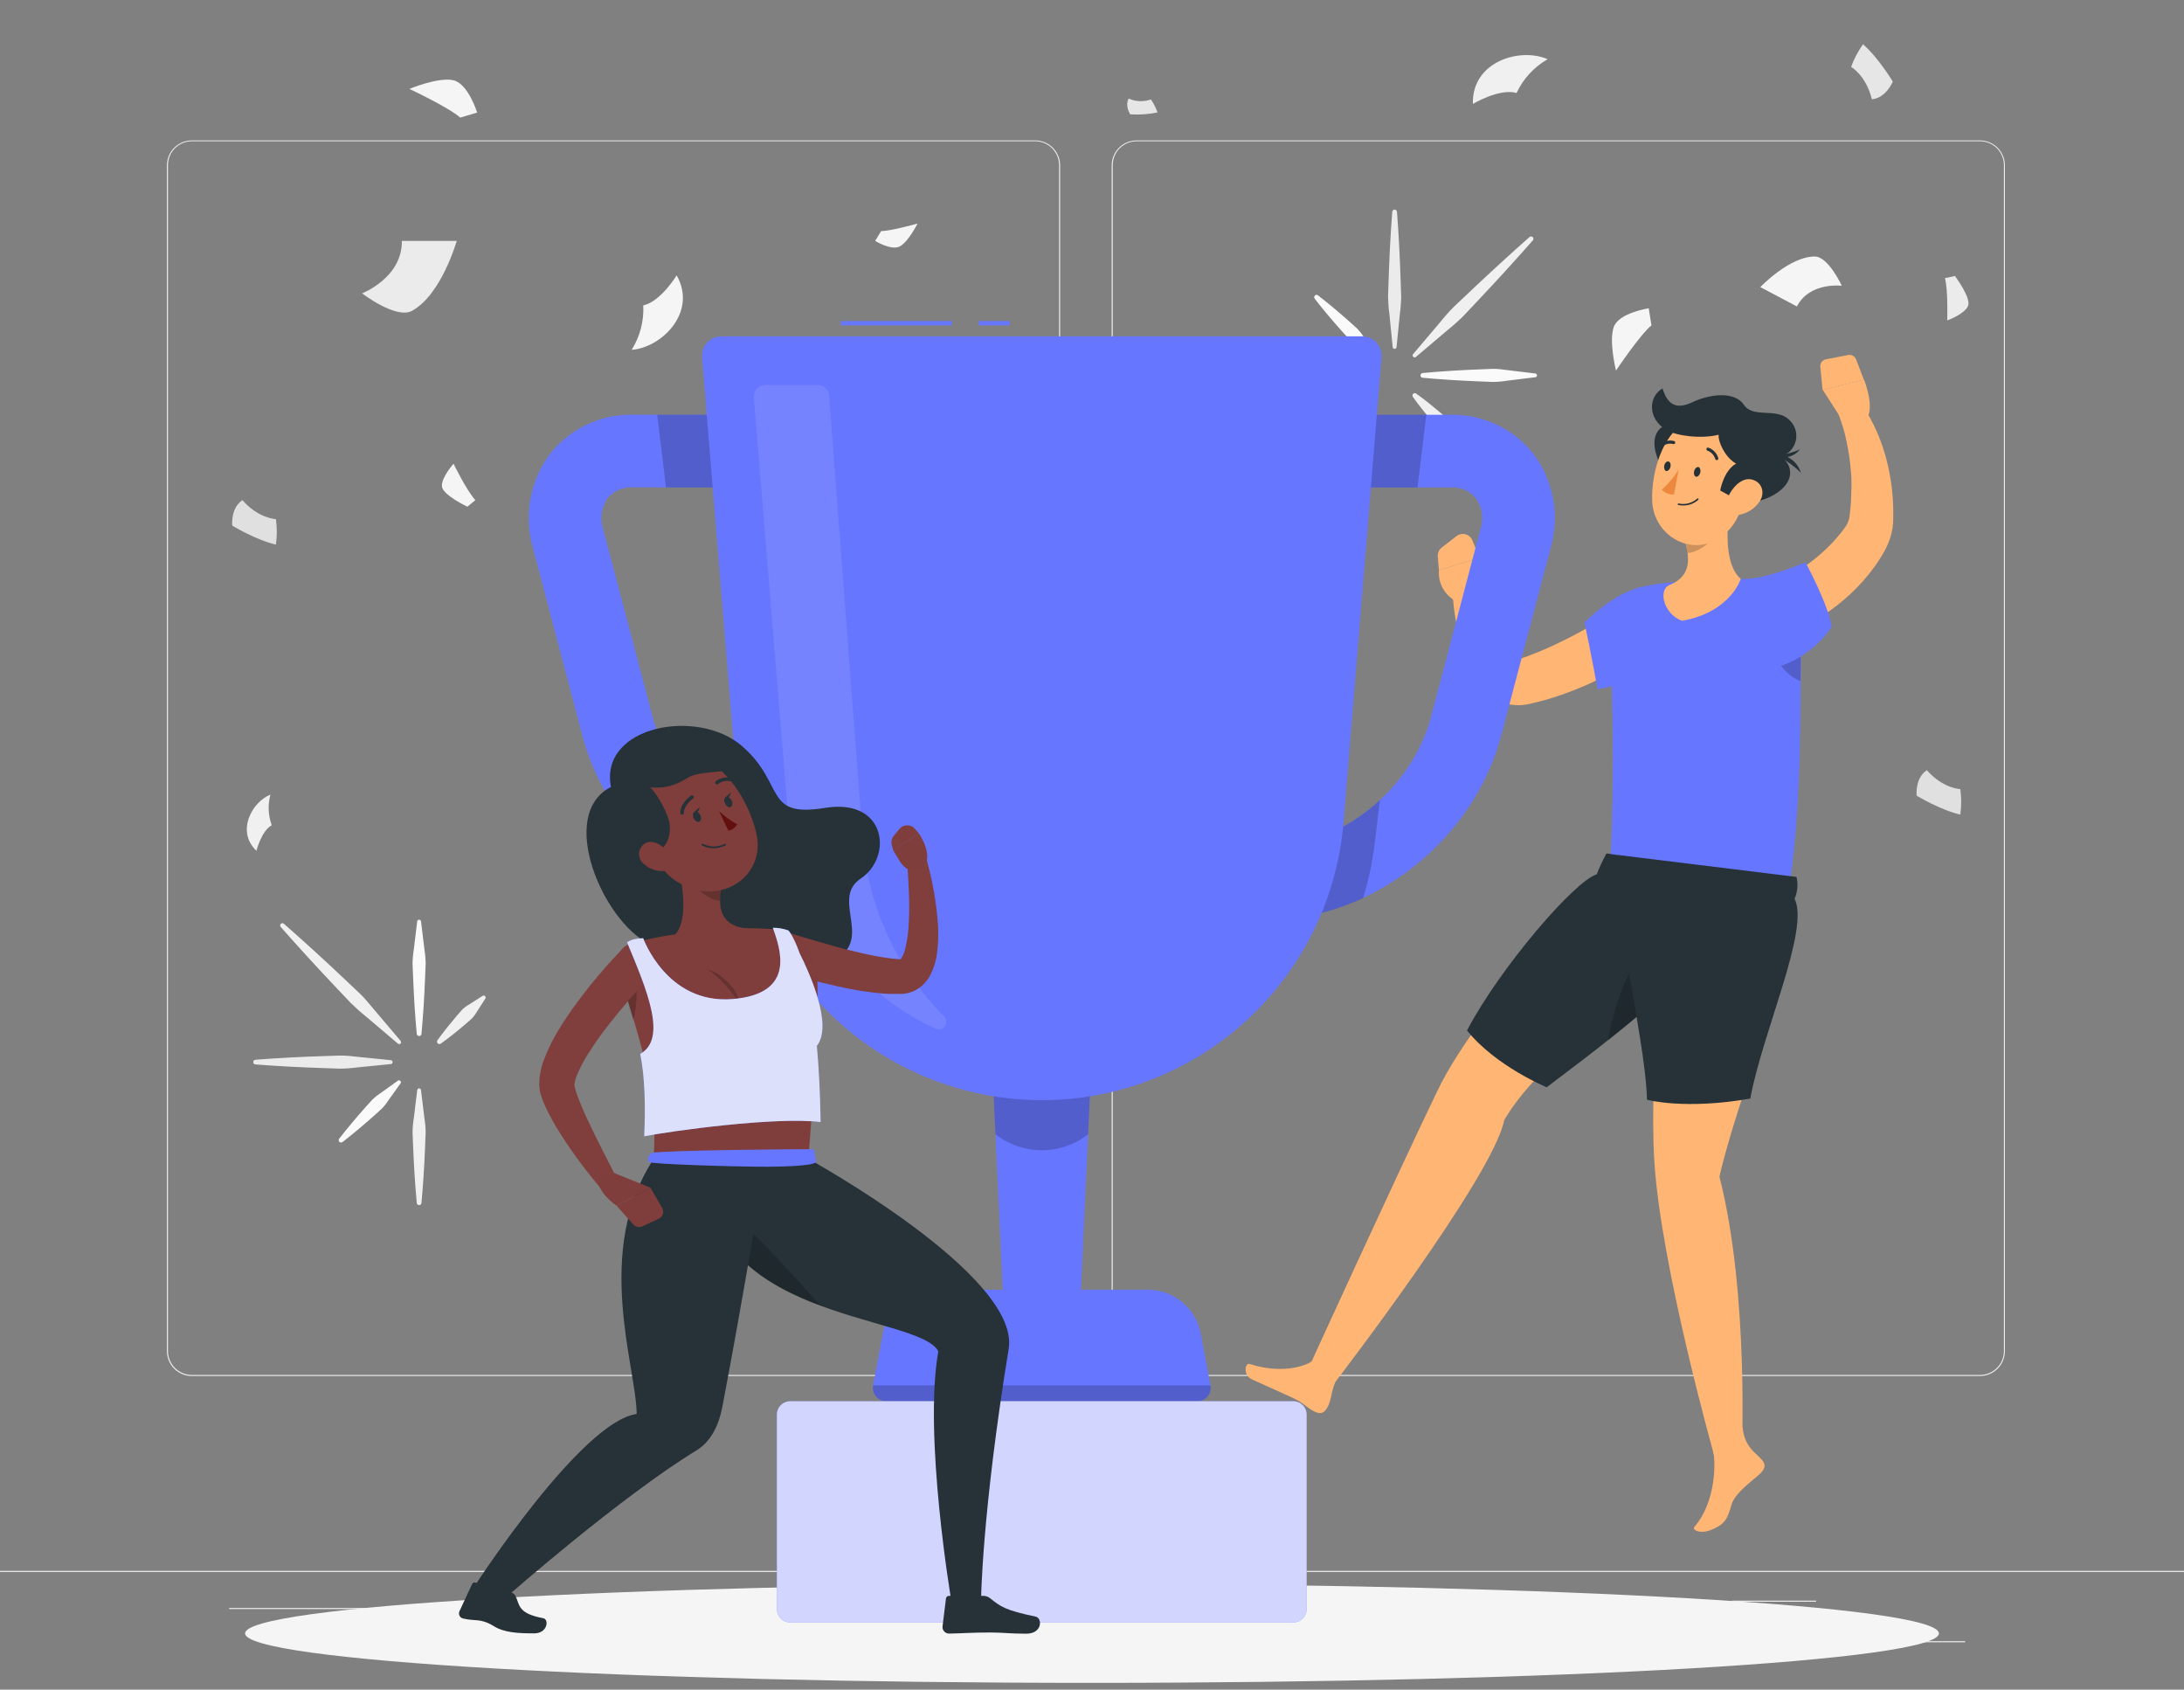 <svg width="256" height="198" viewBox="0 0 256 198" fill="none" xmlns="http://www.w3.org/2000/svg">
<rect x="0" y="0" width="256" height="198" fill="#808080" stroke="none"/>
<path d="M256 184.083H0V184.211H256V184.083Z" fill="#EBEBEB"/>
<path d="M230.349 192.321H213.392V192.449H230.349V192.321Z" fill="#EBEBEB"/>
<path d="M169.585 193.714H165.135V193.842H169.585V193.714Z" fill="#EBEBEB"/>
<path d="M212.879 187.57H203.054V187.698H212.879V187.57Z" fill="#EBEBEB"/>
<path d="M48.973 188.43H26.859V188.558H48.973V188.43Z" fill="#EBEBEB"/>
<path d="M56.776 188.43H53.535V188.558H56.776V188.43Z" fill="#EBEBEB"/>
<path d="M115.277 190.591H67.312V190.719H115.277V190.591Z" fill="#EBEBEB"/>
<path d="M121.344 161.248H22.482C21.707 161.247 20.965 160.938 20.418 160.39C19.871 159.842 19.564 159.099 19.564 158.324V19.352C19.57 18.582 19.881 17.846 20.427 17.303C20.973 16.761 21.712 16.456 22.482 16.454H121.344C122.119 16.454 122.863 16.762 123.411 17.311C123.959 17.859 124.267 18.602 124.267 19.378V158.324C124.267 159.1 123.959 159.843 123.411 160.392C122.863 160.94 122.119 161.248 121.344 161.248V161.248ZM22.482 16.557C21.741 16.558 21.032 16.853 20.509 17.377C19.985 17.901 19.692 18.612 19.692 19.352V158.324C19.692 159.065 19.985 159.775 20.509 160.299C21.032 160.823 21.741 161.119 22.482 161.12H121.344C122.085 161.119 122.795 160.824 123.319 160.3C123.843 159.776 124.138 159.065 124.139 158.324V19.352C124.138 18.611 123.843 17.901 123.319 17.377C122.795 16.853 122.085 16.558 121.344 16.557H22.482Z" fill="#EBEBEB"/>
<path d="M232.095 161.248H133.228C132.453 161.247 131.71 160.938 131.162 160.39C130.614 159.842 130.306 159.099 130.304 158.324V19.352C130.312 18.582 130.624 17.846 131.171 17.303C131.718 16.761 132.457 16.456 133.228 16.454H232.095C232.864 16.457 233.601 16.763 234.147 17.305C234.692 17.848 235.001 18.583 235.008 19.352V158.324C235.008 159.098 234.702 159.84 234.156 160.388C233.609 160.936 232.869 161.245 232.095 161.248V161.248ZM133.228 16.557C132.487 16.558 131.776 16.853 131.252 17.377C130.729 17.901 130.434 18.611 130.432 19.352V158.324C130.434 159.065 130.729 159.776 131.252 160.3C131.776 160.824 132.487 161.119 133.228 161.12H232.095C232.836 161.119 233.546 160.824 234.07 160.3C234.594 159.776 234.889 159.065 234.89 158.324V19.352C234.889 18.611 234.594 17.901 234.07 17.377C233.546 16.853 232.836 16.558 232.095 16.557H133.228Z" fill="#EBEBEB"/>
<path d="M47.104 28.23H53.535C53.535 28.23 51.748 34.538 48.297 36.422C46.423 37.447 42.44 34.374 42.44 34.374C42.44 34.374 47.16 32.562 47.104 28.23Z" fill="#EBEBEB"/>
<path d="M79.314 32.27C79.314 32.27 77.45 35.342 75.402 35.788C75.493 37.622 75.018 39.44 74.04 40.995C77.537 40.739 81.777 36.596 79.314 32.27Z" fill="#F5F5F5"/>
<path d="M32.343 60.83C32.343 60.83 30.295 60.773 28.416 58.607C26.993 59.55 27.223 61.597 27.223 61.597C27.223 61.597 30.039 63.303 32.343 63.815C32.48 62.824 32.48 61.82 32.343 60.83Z" fill="#E0E0E0"/>
<path d="M229.781 92.471C229.781 92.471 227.763 92.415 225.854 90.254C224.435 91.191 224.661 93.239 224.661 93.239C224.661 93.239 227.477 94.944 229.781 95.456C229.918 94.466 229.918 93.461 229.781 92.471V92.471Z" fill="#E0E0E0"/>
<path d="M55.721 58.608C54.697 57.502 53.161 54.343 53.161 54.343C53.161 54.343 51.712 55.966 51.799 56.99C51.886 58.014 54.784 59.376 54.784 59.376L55.721 58.608Z" fill="#F5F5F5"/>
<path d="M53.944 13.782C52.629 12.594 47.985 10.418 47.985 10.418C47.985 10.418 51.333 9.025 53.105 9.394C54.876 9.763 55.931 13.193 55.931 13.193L53.944 13.782Z" fill="#F5F5F5"/>
<path d="M103.281 27.078C104.412 27.078 107.551 26.198 107.551 26.198C107.551 26.198 106.527 28.246 105.528 28.845C104.53 29.444 102.584 28.23 102.584 28.23L103.281 27.078Z" fill="#F5F5F5"/>
<path d="M210.626 35.91L206.336 33.642C206.336 33.642 209.746 30.058 212.71 30.058C214.318 30.058 215.89 33.489 215.89 33.489C215.89 33.489 212.116 33.008 210.626 35.91Z" fill="#F5F5F5"/>
<path d="M172.646 12.179C172.646 12.179 175.744 10.316 177.766 10.894C178.544 9.232 179.815 7.85 181.407 6.936C178.176 5.523 172.498 7.203 172.646 12.179Z" fill="#F0F0F0"/>
<path d="M30.059 99.701C30.059 99.701 30.638 97.371 31.852 96.7C31.431 95.55 31.377 94.298 31.698 93.116C29.532 93.981 27.648 97.432 30.059 99.701Z" fill="#F0F0F0"/>
<path d="M216.98 7.837C216.98 7.837 218.737 8.836 219.412 11.636C221.107 11.473 221.865 9.558 221.865 9.558C221.865 9.558 220.16 6.726 218.373 5.19C217.79 6.005 217.321 6.896 216.98 7.837V7.837Z" fill="#E6E6E6"/>
<path d="M134.902 11.647C134.055 11.956 133.121 11.921 132.301 11.55C131.819 12.405 132.48 13.398 132.48 13.398C133.552 13.466 134.627 13.392 135.68 13.178C135.49 12.635 135.228 12.12 134.902 11.647V11.647Z" fill="#E6E6E6"/>
<path d="M227.979 32.588C228.363 34.047 228.245 37.554 228.245 37.554C228.245 37.554 230.293 36.801 230.687 35.854C231.081 34.907 229.151 32.347 229.151 32.347L227.979 32.588Z" fill="#EBEBEB"/>
<path d="M193.577 38.127C192.225 39.233 189.419 43.427 189.419 43.427C189.419 43.427 188.559 39.965 189.163 38.307C189.768 36.648 193.259 36.126 193.259 36.126L193.577 38.127Z" fill="#F5F5F5"/>
<path d="M49.352 107.974L49.751 111.272C49.839 111.817 49.887 112.368 49.894 112.92L49.828 114.569C49.741 116.766 49.608 118.962 49.403 121.158C49.4 121.195 49.389 121.23 49.372 121.263C49.355 121.295 49.332 121.324 49.304 121.347C49.276 121.37 49.244 121.388 49.209 121.398C49.174 121.409 49.137 121.413 49.101 121.409C49.037 121.402 48.977 121.373 48.932 121.327C48.886 121.282 48.858 121.222 48.85 121.158C48.645 118.962 48.512 116.766 48.425 114.569L48.358 112.92C48.365 112.368 48.413 111.817 48.502 111.272L48.901 107.974C48.904 107.945 48.913 107.916 48.928 107.89C48.942 107.864 48.962 107.841 48.985 107.822C49.008 107.804 49.035 107.79 49.064 107.782C49.092 107.774 49.122 107.771 49.152 107.775C49.203 107.781 49.25 107.804 49.286 107.84C49.322 107.877 49.345 107.924 49.352 107.974Z" fill="#FAFAFA"/>
<path d="M49.352 127.763L49.751 131.061C49.839 131.604 49.887 132.154 49.894 132.704L49.828 134.353C49.741 136.549 49.608 138.751 49.403 140.947C49.403 141.021 49.374 141.091 49.322 141.143C49.27 141.195 49.2 141.224 49.126 141.224C49.053 141.224 48.983 141.195 48.931 141.143C48.879 141.091 48.85 141.021 48.85 140.947C48.645 138.751 48.512 136.549 48.425 134.353L48.358 132.704C48.365 132.154 48.413 131.604 48.502 131.061L48.901 127.763C48.901 127.704 48.925 127.646 48.967 127.604C49.009 127.562 49.067 127.538 49.126 127.538C49.186 127.538 49.243 127.562 49.286 127.604C49.328 127.646 49.352 127.704 49.352 127.763V127.763Z" fill="#F0F0F0"/>
<path d="M45.824 124.691L41.856 125.086C41.199 125.174 40.537 125.222 39.875 125.229L37.888 125.162C35.239 125.08 32.596 124.939 29.957 124.737C29.884 124.737 29.814 124.708 29.762 124.656C29.71 124.605 29.681 124.534 29.681 124.461C29.681 124.388 29.71 124.317 29.762 124.265C29.814 124.214 29.884 124.184 29.957 124.184C32.599 123.98 35.241 123.846 37.888 123.759L39.87 123.693C40.532 123.7 41.194 123.748 41.851 123.836L45.819 124.236C45.849 124.238 45.878 124.247 45.905 124.261C45.932 124.275 45.955 124.294 45.974 124.318C45.994 124.341 46.008 124.368 46.016 124.397C46.025 124.426 46.027 124.456 46.024 124.486C46.018 124.538 45.996 124.586 45.959 124.624C45.923 124.661 45.876 124.685 45.824 124.691V124.691Z" fill="#EBEBEB"/>
<path d="M56.888 117.021L55.864 118.619C55.706 118.891 55.516 119.142 55.296 119.366L54.594 119.981C53.652 120.79 52.685 121.578 51.656 122.305C51.601 122.34 51.537 122.355 51.473 122.348C51.409 122.341 51.35 122.313 51.304 122.267C51.259 122.222 51.23 122.162 51.223 122.098C51.216 122.034 51.232 121.97 51.266 121.916C51.993 120.892 52.802 119.919 53.591 118.977L54.21 118.276C54.438 118.059 54.692 117.873 54.968 117.723L56.566 116.699C56.618 116.667 56.681 116.657 56.741 116.671C56.801 116.684 56.854 116.72 56.888 116.77C56.912 116.808 56.924 116.852 56.924 116.896C56.924 116.94 56.912 116.984 56.888 117.021V117.021Z" fill="#F0F0F0"/>
<path d="M46.95 126.959L45.522 128.946C45.304 129.29 45.052 129.611 44.769 129.903L43.873 130.718C42.665 131.788 41.436 132.837 40.146 133.831C40.117 133.853 40.084 133.869 40.049 133.879C40.014 133.888 39.977 133.891 39.941 133.886C39.904 133.881 39.87 133.869 39.838 133.851C39.806 133.833 39.779 133.808 39.757 133.779C39.721 133.73 39.702 133.671 39.702 133.61C39.702 133.55 39.721 133.49 39.757 133.441C40.75 132.151 41.805 130.922 42.87 129.714L43.684 128.818C43.978 128.538 44.299 128.288 44.641 128.071L46.633 126.642C46.657 126.624 46.684 126.612 46.714 126.604C46.743 126.597 46.773 126.596 46.802 126.601C46.832 126.606 46.86 126.616 46.886 126.632C46.911 126.648 46.933 126.669 46.95 126.693C46.978 126.732 46.993 126.779 46.993 126.826C46.993 126.874 46.978 126.921 46.95 126.959Z" fill="#FAFAFA"/>
<path d="M46.633 122.29L42.931 119.146C42.3 118.642 41.695 118.105 41.119 117.539L39.455 115.782C37.236 113.444 35.057 111.063 32.916 108.64C32.867 108.588 32.839 108.52 32.839 108.448C32.839 108.376 32.867 108.308 32.916 108.256C32.966 108.21 33.031 108.184 33.098 108.184C33.166 108.184 33.231 108.21 33.28 108.256C35.707 110.386 38.096 112.565 40.448 114.794L42.204 116.453C42.793 117.006 43.279 117.656 43.812 118.266L46.95 121.967C46.992 122.01 47.016 122.068 47.016 122.129C47.016 122.189 46.992 122.247 46.95 122.29C46.907 122.331 46.851 122.353 46.792 122.353C46.733 122.353 46.676 122.331 46.633 122.29V122.29Z" fill="#F0F0F0"/>
<path d="M179.958 44.205L176.64 44.614C176.095 44.703 175.544 44.751 174.991 44.758L173.343 44.691C171.146 44.604 168.95 44.471 166.753 44.266C166.68 44.258 166.613 44.222 166.566 44.166C166.52 44.11 166.497 44.037 166.502 43.964C166.51 43.9 166.539 43.841 166.584 43.795C166.63 43.75 166.689 43.721 166.753 43.713C168.95 43.508 171.146 43.375 173.343 43.288L174.991 43.222C175.544 43.229 176.095 43.277 176.64 43.365L179.937 43.764C179.997 43.764 180.054 43.788 180.097 43.83C180.139 43.873 180.162 43.93 180.162 43.99C180.162 44.049 180.139 44.107 180.097 44.149C180.054 44.191 179.997 44.215 179.937 44.215L179.958 44.205Z" fill="#FAFAFA"/>
<path d="M160.169 44.205L156.872 44.604C156.328 44.693 155.779 44.741 155.228 44.748L153.58 44.681C151.383 44.594 149.187 44.461 146.985 44.256C146.912 44.256 146.841 44.227 146.789 44.175C146.738 44.123 146.708 44.053 146.708 43.98C146.708 43.906 146.738 43.836 146.789 43.784C146.841 43.732 146.912 43.703 146.985 43.703C149.187 43.498 151.383 43.365 153.58 43.278L155.228 43.212C155.779 43.219 156.328 43.267 156.872 43.355L160.169 43.754C160.229 43.754 160.286 43.778 160.328 43.82C160.371 43.863 160.394 43.92 160.394 43.98C160.394 44.039 160.371 44.097 160.328 44.139C160.286 44.181 160.229 44.205 160.169 44.205V44.205Z" fill="#F0F0F0"/>
<path d="M163.246 40.677L162.847 36.709C162.758 36.052 162.711 35.39 162.704 34.728L162.77 32.746C162.857 30.104 162.99 27.457 163.195 24.815C163.202 24.742 163.236 24.675 163.292 24.627C163.347 24.579 163.419 24.555 163.492 24.559C163.558 24.565 163.62 24.594 163.667 24.641C163.714 24.688 163.742 24.749 163.748 24.815C163.953 27.457 164.086 30.104 164.173 32.746L164.24 34.728C164.233 35.39 164.185 36.052 164.096 36.709L163.697 40.677C163.695 40.707 163.687 40.736 163.674 40.763C163.66 40.79 163.641 40.813 163.618 40.832C163.595 40.852 163.568 40.866 163.54 40.874C163.511 40.883 163.481 40.885 163.451 40.882C163.398 40.877 163.349 40.854 163.311 40.817C163.274 40.779 163.251 40.73 163.246 40.677V40.677Z" fill="#EBEBEB"/>
<path d="M170.911 51.742L169.313 50.718C169.037 50.567 168.783 50.381 168.555 50.165L167.936 49.448C167.127 48.506 166.338 47.538 165.611 46.509C165.569 46.448 165.553 46.373 165.565 46.301C165.578 46.228 165.618 46.163 165.678 46.12C165.725 46.086 165.781 46.068 165.839 46.068C165.897 46.068 165.954 46.086 166.001 46.12C167.025 46.847 167.997 47.656 168.939 48.444L169.641 49.064C169.858 49.291 170.043 49.546 170.194 49.822L171.218 51.419C171.249 51.472 171.259 51.535 171.246 51.594C171.233 51.654 171.197 51.707 171.146 51.742C171.11 51.762 171.07 51.773 171.028 51.773C170.987 51.773 170.946 51.762 170.911 51.742V51.742Z" fill="#F0F0F0"/>
<path d="M160.978 41.804L158.986 40.375C158.643 40.156 158.323 39.904 158.029 39.623L157.215 38.727C156.145 37.518 155.095 36.289 154.102 34.999C154.079 34.97 154.063 34.937 154.054 34.902C154.044 34.867 154.042 34.83 154.046 34.794C154.051 34.758 154.063 34.723 154.081 34.691C154.1 34.66 154.124 34.632 154.153 34.61C154.202 34.574 154.261 34.555 154.322 34.555C154.383 34.555 154.442 34.574 154.491 34.61C155.781 35.603 157.01 36.658 158.218 37.723L159.114 38.537C159.396 38.831 159.648 39.152 159.867 39.495L161.295 41.486C161.332 41.529 161.351 41.584 161.348 41.641C161.346 41.697 161.322 41.751 161.282 41.791C161.242 41.831 161.189 41.854 161.133 41.856C161.076 41.859 161.021 41.84 160.978 41.804V41.804Z" fill="#FAFAFA"/>
<path d="M165.647 41.486L168.786 37.784C169.29 37.153 169.827 36.548 170.393 35.972L172.15 34.313C174.491 32.091 176.872 29.91 179.292 27.77C179.345 27.726 179.412 27.704 179.481 27.707C179.55 27.71 179.614 27.739 179.663 27.788C179.711 27.836 179.74 27.901 179.744 27.97C179.747 28.038 179.725 28.106 179.681 28.159C177.544 30.586 175.363 32.975 173.138 35.327L171.479 37.083C170.903 37.65 170.298 38.186 169.666 38.691L165.965 41.829C165.942 41.849 165.916 41.864 165.888 41.873C165.86 41.883 165.83 41.887 165.8 41.884C165.771 41.882 165.742 41.873 165.716 41.859C165.689 41.846 165.666 41.827 165.647 41.803C165.626 41.783 165.609 41.758 165.597 41.731C165.586 41.704 165.58 41.674 165.58 41.645C165.58 41.615 165.586 41.586 165.597 41.559C165.609 41.531 165.626 41.507 165.647 41.486V41.486Z" fill="#F0F0F0"/>
<path d="M128 197.205C182.826 197.205 227.272 194.61 227.272 191.409C227.272 188.208 182.826 185.614 128 185.614C73.174 185.614 28.729 188.208 28.729 191.409C28.729 194.61 73.174 197.205 128 197.205Z" fill="#F5F5F5"/>
<path d="M193.162 76.184C192.835 76.425 192.584 76.604 192.297 76.793C192.01 76.983 191.739 77.157 191.457 77.341C190.899 77.689 190.331 78.032 189.763 78.365C188.611 79.01 187.438 79.614 186.225 80.152C185.013 80.7 183.772 81.182 182.508 81.596C181.878 81.821 181.222 81.995 180.572 82.174L179.584 82.415L179.338 82.476L179.164 82.512L178.954 82.553C178.657 82.609 178.356 82.638 178.053 82.64C177.429 82.653 176.807 82.551 176.22 82.338C175.686 82.144 175.185 81.867 174.735 81.519C174.017 80.949 173.405 80.255 172.928 79.471C172.181 78.219 171.616 76.868 171.249 75.457C170.565 72.906 170.207 70.279 170.184 67.639C170.173 67.279 170.295 66.928 170.527 66.652C170.758 66.376 171.082 66.195 171.439 66.142C171.795 66.09 172.158 66.17 172.459 66.367C172.76 66.565 172.978 66.866 173.071 67.214V67.285C173.677 69.572 174.447 71.812 175.375 73.987C175.772 74.945 176.288 75.848 176.911 76.675C177.113 76.945 177.365 77.173 177.654 77.346C177.853 77.433 177.828 77.346 177.823 77.346C178.182 77.192 178.549 77.058 178.924 76.947C179.436 76.737 179.994 76.547 180.521 76.317C181.586 75.887 182.636 75.375 183.675 74.858C184.714 74.341 185.723 73.772 186.747 73.178C187.259 72.892 187.771 72.59 188.247 72.282L189.66 71.376L189.778 71.299C190.425 70.871 191.214 70.714 191.975 70.862C192.737 71.011 193.409 71.453 193.847 72.093C194.286 72.733 194.455 73.519 194.318 74.283C194.181 75.047 193.749 75.726 193.116 76.174L193.162 76.184Z" fill="#FFB573"/>
<path d="M173.261 69.594L173.414 65.335L168.663 66.84C168.603 67.635 168.798 68.43 169.22 69.107C169.641 69.785 170.268 70.31 171.008 70.608L173.261 69.594Z" fill="#FFB573"/>
<path d="M170.731 62.821L168.99 64.167C168.831 64.29 168.706 64.451 168.625 64.636C168.545 64.82 168.512 65.022 168.53 65.222L168.663 66.84L173.414 65.335L172.58 63.312C172.509 63.141 172.4 62.989 172.26 62.867C172.121 62.745 171.956 62.657 171.777 62.609C171.598 62.562 171.411 62.556 171.229 62.593C171.048 62.629 170.878 62.707 170.731 62.821V62.821Z" fill="#FFB573"/>
<path d="M192.537 68.791C189.214 69.359 185.723 72.953 185.723 72.953C185.723 72.953 186.573 76.865 187.259 80.761C196.045 79.63 198.82 67.721 192.537 68.791Z" fill="#6776FF"/>
<path d="M188.636 73.588C189.184 83.742 189.184 93.918 188.636 104.073L209.469 105.609C211.297 94.672 210.944 84.304 211.144 73.946C211.2 70.972 210.319 68.238 207.355 67.956C206.259 67.854 203.771 67.823 202.803 67.843C199.879 67.877 196.959 68.082 194.058 68.458C193.433 68.565 192.814 68.688 192.23 68.826C191.164 69.065 190.217 69.675 189.559 70.547C188.9 71.419 188.573 72.497 188.636 73.588V73.588Z" fill="#6776FF"/>
<path opacity="0.2" d="M206.582 73.916C206.582 73.916 208.046 78.708 211.051 79.809C211.051 77.899 211.082 75.989 211.118 74.085L206.582 73.916Z" fill="black"/>
<path d="M188.667 102.624C188.667 102.624 173.629 117.123 168.473 127.855C163.113 139.016 153.426 160.234 153.426 160.234L156.61 161.826C156.61 161.826 175.083 137.793 176.317 131.26C183.055 119.847 200.064 114.584 202.977 104.784C196.792 102.946 188.667 102.624 188.667 102.624Z" fill="#FFB573"/>
<path d="M195.496 104.073C195.496 104.073 193.223 124.588 193.909 135.996C194.667 148.494 201.077 171.098 201.077 171.098L204.149 170.94C204.149 170.94 205.076 151.673 201.548 137.89C203.596 128.751 209.607 115.362 209.433 105.603C204.833 104.743 200.174 104.231 195.496 104.073Z" fill="#FFB573"/>
<path d="M206.249 170.776C205.481 170.054 204.426 169.24 204.262 167.228C204.262 167.228 200.596 168.912 200.852 170.3C201.108 171.687 201.042 176.131 198.615 178.916C198.277 179.306 199.291 179.756 200.412 179.336C202.317 178.625 202.486 177.913 202.972 176.3C203.392 174.918 205.476 173.474 206.315 172.685C207.017 172.01 207.017 171.498 206.249 170.776Z" fill="#FFB573"/>
<path d="M155.725 164.663C156.165 163.71 156.032 162.353 157.153 160.925C157.153 160.925 155.105 158.396 154.056 159.317C153.006 160.239 149.959 160.981 146.457 159.829C145.945 159.665 145.669 161.15 146.754 161.647C148.557 162.471 149.888 163.055 151.424 163.756C152.735 164.355 152.96 164.78 153.948 165.349C154.793 165.804 155.279 165.641 155.725 164.663Z" fill="#FFB573"/>
<path d="M195.788 68.509C198.297 67.485 198.077 65.294 197.457 63.256L202.864 58.397C202.449 61.279 201.953 66.031 204.047 67.833C204.047 67.833 202.864 71.75 197.15 72.748C194.913 71.893 194.319 69.006 195.788 68.509Z" fill="#FFB573"/>
<path opacity="0.2" d="M200.54 60.343L197.468 63.251C197.632 63.751 197.75 64.265 197.821 64.787C198.645 64.858 200.852 63.66 200.893 62.38C200.876 61.687 200.757 61.001 200.54 60.343V60.343Z" fill="black"/>
<path d="M216.14 49.555L213.657 45.679L218.491 44.465C218.491 44.465 220.027 48.346 218.491 49.34L216.14 49.555Z" fill="#FFB573"/>
<path d="M207.063 68.872L207.344 68.755L207.693 68.596L208.409 68.253C208.886 68.012 209.362 67.741 209.828 67.475C210.758 66.93 211.652 66.326 212.505 65.667C213.342 65.013 214.128 64.296 214.856 63.522C215.209 63.133 215.542 62.733 215.88 62.324L216.299 61.756C216.395 61.619 216.479 61.475 216.55 61.325C216.617 61.181 216.674 61.032 216.719 60.88C216.776 60.69 216.81 60.494 216.822 60.296C216.883 59.743 216.95 59.191 216.97 58.638C216.991 58.085 217.011 57.521 217.021 56.963C217.031 56.405 217.021 55.842 216.955 55.284C216.876 54.158 216.72 53.04 216.489 51.935C216.371 51.383 216.253 50.824 216.089 50.287C216.018 50.016 215.926 49.749 215.839 49.483L215.588 48.751L215.511 48.541C215.392 48.209 215.398 47.846 215.526 47.519C215.654 47.191 215.896 46.92 216.208 46.757C216.519 46.594 216.88 46.548 217.222 46.63C217.564 46.711 217.866 46.913 218.071 47.2C218.322 47.542 218.496 47.793 218.685 48.096C218.875 48.398 219.033 48.674 219.197 48.971C219.525 49.56 219.812 50.164 220.083 50.778C220.603 52.014 221.013 53.294 221.307 54.603C221.61 55.917 221.802 57.255 221.88 58.602C221.926 59.278 221.926 59.948 221.921 60.65C221.93 61.068 221.901 61.486 221.834 61.899C221.76 62.349 221.649 62.793 221.501 63.225C221.35 63.649 221.168 64.061 220.959 64.459L220.79 64.756L220.651 64.992L220.375 65.442C219.999 66.042 219.588 66.62 219.146 67.173C218.276 68.269 217.304 69.28 216.243 70.193C215.197 71.097 214.077 71.91 212.895 72.625C212.301 72.974 211.696 73.306 211.072 73.614C210.759 73.767 210.447 73.916 210.12 74.059L209.608 74.264L209.029 74.479C208.305 74.74 207.508 74.708 206.807 74.391C206.106 74.073 205.557 73.494 205.276 72.778C204.995 72.062 205.005 71.264 205.303 70.555C205.602 69.845 206.165 69.28 206.873 68.98L207.063 68.872Z" fill="#FFB573"/>
<path d="M204.631 67.833C207.078 67.833 211.63 65.898 211.63 65.898C211.63 65.898 214.318 70.854 214.702 73.455C213.144 75.764 210.824 77.453 208.149 78.227C205.164 76.66 203.807 72.748 204.631 67.833Z" fill="#6776FF"/>
<path d="M181.299 127.409C181.299 127.409 175.329 124.962 171.96 120.753C175.749 113.503 184.565 103.222 187.161 102.46C187.488 101.618 187.869 100.799 188.303 100.007L205.199 102.521C204.288 110.723 186.588 123.339 181.299 127.409Z" fill="#263238"/>
<path opacity="0.2" d="M193.817 110.559C191.503 111.614 189.209 117.338 188.518 121.87C191.945 119.198 195.21 116.326 198.297 113.268C196.428 111.783 194.278 110.355 193.817 110.559Z" fill="black"/>
<path d="M193.054 128.869C193.054 128.869 197.437 130.087 205.163 128.735C206.576 120.984 212.167 108.895 210.35 105.322C210.708 104.517 210.788 103.616 210.575 102.762L189.737 100.202C188.027 102.792 192.87 121.142 193.054 128.869Z" fill="#263238"/>
<path d="M214.016 42.11L216.652 41.598C216.839 41.564 217.033 41.597 217.198 41.691C217.364 41.784 217.491 41.932 217.559 42.11L218.47 44.481L213.637 45.694L213.371 42.991C213.346 42.79 213.399 42.587 213.519 42.423C213.639 42.26 213.816 42.148 214.016 42.11V42.11Z" fill="#FFB573"/>
<path d="M197.632 49.519C194.314 49.166 192.783 51.152 194.903 55.028C197.56 51.301 197.632 49.519 197.632 49.519Z" fill="#263238"/>
<path d="M205.265 55.402C204.303 59.155 203.929 61.397 201.635 62.979C198.19 65.355 193.838 62.713 193.664 58.75C193.505 55.166 195.102 49.652 199.111 48.853C199.993 48.674 200.907 48.723 201.765 48.996C202.622 49.269 203.396 49.757 204.013 50.413C204.629 51.069 205.068 51.871 205.287 52.745C205.506 53.618 205.499 54.532 205.265 55.402Z" fill="#FFB573"/>
<path d="M204.436 59.017L201.636 57.481C201.636 57.481 202.03 55.151 203.499 54.327C202.224 53.62 201.375 51.792 201.451 50.942C199.449 51.454 196.516 51.101 195.307 50.379C193.111 49.053 193.198 46.493 194.872 45.52C195.42 47.22 196.295 48.111 198.364 47.138C200.432 46.165 203.32 45.812 204.411 47.435C205.501 49.058 208.179 47.753 209.659 49.145C210.007 49.437 210.27 49.817 210.419 50.245C210.569 50.674 210.6 51.135 210.51 51.58C210.419 52.025 210.21 52.437 209.904 52.773C209.598 53.108 209.207 53.355 208.773 53.487C211.328 55.525 209.034 58.576 204.436 59.017Z" fill="#263238"/>
<path d="M207.672 53.292C208.401 53.163 209.153 53.307 209.784 53.696C210.414 54.085 210.88 54.692 211.092 55.402C210.257 54.552 208.629 53.338 207.672 53.292Z" fill="#263238"/>
<path d="M207.872 53.246C208.373 53.549 208.968 53.656 209.543 53.547C210.118 53.438 210.633 53.122 210.99 52.657C210.13 53.047 208.583 53.487 207.872 53.246Z" fill="#263238"/>
<path d="M206.244 58.786C205.69 59.591 204.839 60.144 203.878 60.322C202.609 60.542 202.102 59.375 202.562 58.243C202.977 57.219 204.139 55.878 205.363 56.195C206.587 56.513 206.914 57.798 206.244 58.786Z" fill="#FFB573"/>
<path d="M199.306 55.356C199.245 55.663 199.035 55.868 198.83 55.868C198.625 55.868 198.512 55.545 198.574 55.238C198.635 54.931 198.845 54.726 199.045 54.726C199.245 54.726 199.362 55.048 199.306 55.356Z" fill="#263238"/>
<path d="M195.809 54.685C195.752 54.992 195.537 55.197 195.338 55.197C195.138 55.197 195.02 54.874 195.077 54.562C195.133 54.25 195.353 54.05 195.553 54.076C195.752 54.101 195.87 54.378 195.809 54.685Z" fill="#263238"/>
<path d="M196.771 55.028C196.222 55.902 195.556 56.696 194.79 57.388C194.972 57.58 195.194 57.729 195.44 57.827C195.686 57.924 195.95 57.967 196.213 57.952L196.771 55.028Z" fill="#ED893E"/>
<path d="M197.427 59.232C197.194 59.244 196.96 59.227 196.731 59.18C196.707 59.175 196.686 59.162 196.671 59.142C196.657 59.122 196.651 59.097 196.654 59.073C196.657 59.061 196.661 59.049 196.668 59.039C196.675 59.028 196.685 59.02 196.695 59.013C196.706 59.006 196.717 59.002 196.73 59C196.742 58.998 196.755 58.998 196.767 59.001C197.149 59.084 197.545 59.076 197.924 58.976C198.302 58.877 198.651 58.689 198.943 58.428C198.96 58.41 198.983 58.4 199.007 58.399C199.032 58.399 199.056 58.408 199.073 58.425C199.091 58.442 199.101 58.465 199.102 58.49C199.102 58.514 199.093 58.538 199.076 58.556C198.625 58.971 198.04 59.211 197.427 59.232V59.232Z" fill="#263238"/>
<path d="M201.216 53.922C201.18 53.917 201.146 53.903 201.118 53.88C201.09 53.858 201.069 53.828 201.057 53.794C200.993 53.571 200.878 53.365 200.721 53.195C200.564 53.024 200.368 52.893 200.151 52.811C200.104 52.798 200.065 52.767 200.041 52.725C200.017 52.682 200.01 52.633 200.023 52.586C200.029 52.562 200.039 52.54 200.054 52.521C200.069 52.502 200.087 52.486 200.108 52.474C200.129 52.462 200.153 52.454 200.177 52.451C200.201 52.449 200.225 52.451 200.248 52.458C200.526 52.553 200.777 52.714 200.979 52.927C201.182 53.14 201.33 53.399 201.41 53.681C201.418 53.704 201.422 53.728 201.42 53.753C201.418 53.777 201.412 53.8 201.401 53.822C201.39 53.843 201.374 53.862 201.356 53.878C201.337 53.893 201.316 53.905 201.293 53.912C201.268 53.92 201.242 53.924 201.216 53.922V53.922Z" fill="#263238"/>
<path d="M194.673 52.381C194.63 52.372 194.592 52.349 194.565 52.315C194.55 52.295 194.538 52.273 194.532 52.25C194.525 52.226 194.523 52.202 194.526 52.178C194.529 52.153 194.536 52.13 194.548 52.108C194.56 52.087 194.576 52.068 194.596 52.053C194.819 51.863 195.086 51.73 195.372 51.666C195.658 51.602 195.956 51.608 196.239 51.685C196.262 51.692 196.284 51.703 196.303 51.719C196.321 51.734 196.336 51.753 196.347 51.775C196.358 51.796 196.365 51.82 196.367 51.844C196.368 51.868 196.365 51.892 196.357 51.915C196.342 51.961 196.309 51.999 196.266 52.021C196.223 52.043 196.173 52.047 196.127 52.033C195.901 51.978 195.666 51.977 195.439 52.03C195.213 52.084 195.003 52.19 194.826 52.34C194.805 52.357 194.78 52.37 194.754 52.377C194.727 52.384 194.7 52.385 194.673 52.381V52.381Z" fill="#263238"/>
<path d="M126.592 153.409H117.637L116.229 123.134H128L126.592 153.409Z" fill="#6776FF"/>
<path opacity="0.2" d="M127.544 132.918C125.996 134.135 124.084 134.796 122.115 134.796C120.146 134.796 118.234 134.135 116.685 132.918V132.918L116.224 123.139H128L127.544 132.918Z" fill="black"/>
<path d="M95.744 107.795C83.318 107.795 71.501 98.497 68.25 86.168L62.464 64.188C61.927 62.327 61.828 60.367 62.175 58.462C62.521 56.557 63.303 54.758 64.461 53.205C65.611 51.741 67.085 50.563 68.766 49.764C70.448 48.965 72.291 48.565 74.153 48.597H91.853C92.956 48.636 94.002 49.101 94.769 49.895C95.536 50.689 95.965 51.75 95.965 52.855C95.965 53.959 95.536 55.02 94.769 55.814C94.002 56.608 92.956 57.074 91.853 57.112H74.158C73.6 57.078 73.043 57.176 72.53 57.398C72.017 57.62 71.565 57.961 71.209 58.392C70.85 58.914 70.617 59.512 70.528 60.139C70.439 60.766 70.497 61.405 70.697 62.007L76.493 83.992C78.751 92.558 87.214 99.27 95.754 99.27C96.326 99.25 96.895 99.346 97.429 99.55C97.963 99.756 98.45 100.066 98.861 100.463C99.273 100.861 99.6 101.337 99.823 101.863C100.047 102.389 100.162 102.955 100.162 103.527C100.162 104.099 100.047 104.665 99.823 105.191C99.6 105.718 99.273 106.194 98.861 106.591C98.45 106.988 97.963 107.299 97.429 107.504C96.895 107.709 96.326 107.804 95.754 107.784L95.744 107.795Z" fill="#6776FF"/>
<path d="M148.48 107.794C147.908 107.814 147.339 107.719 146.805 107.514C146.271 107.309 145.784 106.998 145.373 106.601C144.961 106.204 144.634 105.728 144.411 105.201C144.187 104.675 144.072 104.109 144.072 103.537C144.072 102.965 144.187 102.399 144.411 101.873C144.634 101.347 144.961 100.871 145.373 100.473C145.784 100.076 146.271 99.766 146.805 99.561C147.339 99.356 147.908 99.26 148.48 99.28C157.02 99.28 165.483 92.568 167.741 84.002L173.532 62.017C173.732 61.416 173.79 60.776 173.701 60.149C173.612 59.522 173.379 58.924 173.02 58.402C172.664 57.971 172.211 57.631 171.699 57.408C171.186 57.186 170.628 57.088 170.071 57.122H152.376C151.805 57.142 151.235 57.046 150.701 56.841C150.167 56.636 149.68 56.326 149.269 55.928C148.858 55.531 148.531 55.055 148.307 54.529C148.084 54.002 147.969 53.436 147.969 52.865C147.969 52.293 148.084 51.727 148.307 51.2C148.531 50.674 148.858 50.198 149.269 49.801C149.68 49.403 150.167 49.093 150.701 48.888C151.235 48.683 151.805 48.587 152.376 48.607H170.071C171.932 48.576 173.776 48.975 175.457 49.775C177.139 50.574 178.612 51.752 179.763 53.215C180.92 54.768 181.703 56.567 182.049 58.472C182.395 60.378 182.296 62.337 181.76 64.198L175.969 86.178C172.718 98.497 160.896 107.794 148.48 107.794Z" fill="#6776FF"/>
<g opacity="0.2">
<path d="M96.107 52.867C96.107 51.738 95.659 50.656 94.862 49.857C94.064 49.058 92.982 48.609 91.853 48.607H77.04L78.064 57.122H91.853C92.981 57.122 94.063 56.674 94.861 55.876C95.659 55.078 96.107 53.996 96.107 52.867V52.867Z" fill="black"/>
<path d="M95.744 99.28C90.926 99.28 86.139 97.15 82.468 93.751L83.067 98.712C83.331 100.918 83.789 103.098 84.434 105.224C87.973 106.89 91.833 107.764 95.744 107.784C96.315 107.804 96.885 107.709 97.419 107.504C97.953 107.299 98.44 106.988 98.851 106.591C99.262 106.194 99.59 105.718 99.813 105.191C100.036 104.665 100.151 104.099 100.151 103.527C100.151 102.955 100.036 102.389 99.813 101.863C99.59 101.337 99.262 100.86 98.851 100.463C98.44 100.066 97.953 99.755 97.419 99.55C96.885 99.346 96.315 99.25 95.744 99.27V99.28Z" fill="black"/>
<path d="M144.215 103.54C144.216 104.668 144.665 105.749 145.463 106.547C146.26 107.345 147.342 107.793 148.47 107.795C152.383 107.774 156.244 106.901 159.785 105.235C160.43 103.108 160.887 100.929 161.152 98.722L161.746 93.761C158.08 97.16 153.293 99.29 148.47 99.29C147.342 99.292 146.262 99.74 145.464 100.536C144.667 101.333 144.218 102.413 144.215 103.54V103.54Z" fill="black"/>
<path d="M152.376 48.607C151.273 48.646 150.227 49.111 149.46 49.905C148.693 50.699 148.264 51.761 148.264 52.865C148.264 53.969 148.693 55.03 149.46 55.824C150.227 56.618 151.273 57.084 152.376 57.122H166.159L167.183 48.607H152.376Z" fill="black"/>
</g>
<path d="M118.354 37.62H114.729V38.132H118.354V37.62Z" fill="#6776FF"/>
<path d="M111.575 37.62H98.56V38.132H111.575V37.62Z" fill="#6776FF"/>
<path d="M122.112 128.92C113.201 128.92 104.616 125.567 98.063 119.529C91.51 113.49 87.469 105.207 86.743 96.326L82.293 41.88C82.267 41.565 82.307 41.249 82.409 40.951C82.511 40.652 82.675 40.379 82.888 40.147C83.102 39.915 83.362 39.73 83.65 39.603C83.939 39.477 84.251 39.411 84.567 39.412H159.662C159.977 39.412 160.289 39.478 160.577 39.605C160.866 39.731 161.125 39.916 161.339 40.148C161.552 40.38 161.715 40.654 161.818 40.952C161.921 41.249 161.961 41.566 161.935 41.88L157.486 96.326C156.758 105.208 152.716 113.491 146.162 119.529C139.609 125.568 131.023 128.92 122.112 128.92V128.92Z" fill="#6776FF"/>
<path opacity="0.1" d="M110.648 119.094C110.799 119.239 110.894 119.432 110.917 119.64C110.939 119.848 110.888 120.057 110.772 120.231C110.656 120.405 110.483 120.532 110.282 120.591C110.082 120.65 109.867 120.637 109.676 120.554C104.866 118.343 100.731 114.893 97.695 110.557C94.659 106.221 92.832 101.156 92.401 95.88L88.366 46.575C88.351 46.389 88.375 46.201 88.436 46.025C88.497 45.848 88.594 45.686 88.72 45.549C88.846 45.411 89 45.301 89.171 45.226C89.341 45.151 89.526 45.111 89.713 45.11H95.831C96.172 45.109 96.501 45.238 96.75 45.47C97 45.702 97.153 46.02 97.178 46.36L101.105 98.072C101.648 105.984 105.023 113.437 110.612 119.064L110.648 119.094Z" fill="white"/>
<path d="M140.349 164.202H103.879C103.65 164.201 103.423 164.15 103.215 164.052C103.007 163.954 102.824 163.812 102.677 163.635C102.531 163.458 102.425 163.251 102.367 163.029C102.309 162.806 102.301 162.574 102.343 162.348L103.485 156.281C103.757 154.835 104.526 153.53 105.658 152.59C106.79 151.651 108.214 151.136 109.685 151.135H134.543C136.014 151.136 137.439 151.651 138.571 152.59C139.703 153.53 140.471 154.835 140.743 156.281L141.885 162.348C141.927 162.574 141.919 162.806 141.861 163.029C141.804 163.251 141.698 163.458 141.551 163.635C141.405 163.812 141.221 163.954 141.013 164.052C140.806 164.15 140.579 164.201 140.349 164.202Z" fill="#6776FF"/>
<path opacity="0.2" d="M141.885 162.348H102.343C102.301 162.574 102.309 162.806 102.367 163.029C102.425 163.251 102.531 163.458 102.677 163.635C102.824 163.811 103.007 163.954 103.215 164.052C103.423 164.15 103.65 164.201 103.879 164.202H140.349C140.579 164.201 140.806 164.15 141.013 164.052C141.221 163.954 141.405 163.811 141.551 163.635C141.698 163.458 141.804 163.251 141.861 163.029C141.919 162.806 141.927 162.574 141.885 162.348Z" fill="black"/>
<path d="M151.603 164.202H92.621C91.761 164.202 91.064 164.899 91.064 165.758V188.573C91.064 189.432 91.761 190.129 92.621 190.129H151.603C152.463 190.129 153.16 189.432 153.16 188.573V165.758C153.16 164.899 152.463 164.202 151.603 164.202Z" fill="#6776FF"/>
<path opacity="0.7" d="M151.603 164.202H92.621C91.761 164.202 91.064 164.899 91.064 165.758V188.573C91.064 189.432 91.761 190.129 92.621 190.129H151.603C152.463 190.129 153.16 189.432 153.16 188.573V165.758C153.16 164.899 152.463 164.202 151.603 164.202Z" fill="white"/>
<path d="M71.614 92.219C70.231 85.052 81.808 82.891 87.02 87.463C92.109 91.928 89.457 95.85 96.697 94.672C103.936 93.494 104.674 100.432 100.885 102.961C97.096 105.491 103.148 110.703 96.743 112.945C88.817 115.725 81.383 113.206 76.037 110.57C70.692 107.933 65.26 95.46 71.614 92.219Z" fill="#263238"/>
<path d="M94.751 135.796C94.751 135.796 119.537 149.405 118.242 158.006C115.077 177.391 114.99 187.656 114.99 187.656H111.519C111.519 187.656 108.227 168.262 109.983 158.36C107.822 153.921 81.209 154.842 83.011 135.775L94.751 135.796Z" fill="#263238"/>
<path opacity="0.2" d="M83.103 139.902C84.127 147.152 90.102 150.751 96.164 153.009C91.684 147.935 86.579 142.503 83.103 139.902Z" fill="black"/>
<path d="M115.287 187.011H111.232C111.147 187.008 111.063 187.038 110.999 187.094C110.934 187.15 110.893 187.228 110.884 187.313L110.474 190.641C110.472 190.744 110.49 190.847 110.527 190.943C110.565 191.039 110.622 191.126 110.694 191.199C110.766 191.273 110.852 191.331 110.947 191.371C111.042 191.41 111.144 191.43 111.248 191.43C113.029 191.399 113.889 191.302 116.142 191.302C117.525 191.302 118.369 191.445 120.284 191.445C122.199 191.445 122.204 189.612 121.395 189.443C117.811 188.691 117.299 188.276 116.06 187.293C115.842 187.115 115.569 187.015 115.287 187.011V187.011Z" fill="#263238"/>
<path d="M92.293 109.259C93.399 109.602 94.567 109.971 95.708 110.283C96.85 110.595 98.007 110.959 99.154 111.246C100.301 111.532 101.453 111.809 102.584 112.024C103.143 112.121 103.711 112.229 104.254 112.29L104.663 112.346L105.057 112.377L105.447 112.408H105.513C105.513 112.408 105.462 112.444 105.482 112.449C105.503 112.454 105.559 112.418 105.641 112.305C105.856 111.967 106.011 111.595 106.102 111.205C106.358 110.141 106.502 109.053 106.532 107.959C106.593 106.801 106.583 105.614 106.532 104.426C106.481 103.238 106.409 102.014 106.317 100.842V100.801C106.3 100.525 106.384 100.253 106.554 100.036C106.724 99.818 106.968 99.671 107.24 99.622C107.512 99.572 107.792 99.624 108.028 99.768C108.263 99.912 108.438 100.137 108.519 100.401C109.234 102.848 109.701 105.361 109.911 107.902C110.033 109.268 109.992 110.643 109.788 111.998C109.659 112.818 109.395 113.61 109.005 114.343C108.744 114.818 108.397 115.24 107.981 115.587C107.494 115.992 106.916 116.271 106.296 116.401C106.148 116.432 105.989 116.458 105.846 116.473H105.626H104.397L103.885 116.447C103.204 116.417 102.559 116.335 101.904 116.253C100.613 116.084 99.344 115.848 98.12 115.567C95.653 115.029 93.22 114.345 90.834 113.519C90.292 113.311 89.85 112.902 89.601 112.378C89.351 111.853 89.313 111.253 89.494 110.701C89.675 110.149 90.061 109.688 90.573 109.413C91.084 109.138 91.682 109.07 92.242 109.223L92.293 109.259Z" fill="#803E3C"/>
<path d="M107.694 97.642L104.714 99.69C104.714 99.69 104.929 100.053 105.482 100.939C106.035 101.825 106.957 102.367 107.791 101.809C109.865 100.77 107.694 97.642 107.694 97.642Z" fill="#7F3E3B"/>
<path d="M104.771 97.928L105.421 97.145C105.533 97.009 105.675 96.899 105.834 96.824C105.994 96.749 106.169 96.71 106.345 96.71C106.522 96.71 106.696 96.749 106.856 96.824C107.016 96.899 107.157 97.009 107.269 97.145L107.694 97.657L104.714 99.705L104.54 99.04C104.484 98.85 104.475 98.649 104.516 98.455C104.556 98.261 104.644 98.08 104.771 97.928Z" fill="#7F3E3B"/>
<path d="M95.78 114.143C95.985 117.876 95.657 124.276 94.756 135.796H76.631C76.918 128.889 76.493 126.319 72.417 113.514C72.32 113.205 72.286 112.88 72.319 112.559C72.352 112.237 72.45 111.926 72.608 111.644C72.766 111.362 72.98 111.115 73.237 110.919C73.494 110.722 73.788 110.581 74.102 110.503C75.772 110.074 77.464 109.732 79.171 109.479C81.858 109.046 84.574 108.807 87.296 108.762C88.361 108.762 89.472 108.808 90.501 108.87C91.876 108.946 93.174 109.525 94.148 110.498C95.121 111.471 95.703 112.769 95.78 114.143V114.143Z" fill="#7F3E3B"/>
<path opacity="0.2" d="M74.471 114.128C74.746 115.942 74.666 117.792 74.235 119.576C73.892 118.352 73.508 117.041 73.073 115.608L74.471 114.128Z" fill="black"/>
<path opacity="0.2" d="M86.728 117.835C86.728 116.115 84.496 113.964 82.934 113.611C84.061 114.246 86.16 116.499 86.728 117.835Z" fill="black"/>
<path d="M79.161 100.279C79.903 102.839 80.84 107.59 79.161 109.495C79.161 109.495 80.113 112.085 84.972 111.655C90.312 111.179 87.286 108.778 87.286 108.778C84.311 108.337 84.214 106.172 84.521 104.093L79.161 100.279Z" fill="#7F3E3B"/>
<path opacity="0.2" d="M81.347 101.835L84.521 104.093C84.439 104.577 84.4 105.067 84.403 105.557C83.272 105.491 81.633 104.405 81.413 103.248C81.304 102.785 81.281 102.306 81.347 101.835V101.835Z" fill="black"/>
<path d="M75.008 97.437C77.123 101.282 77.937 102.956 80.896 104.047C85.351 105.68 89.6 102.244 88.694 97.841C87.859 93.878 84.542 88.251 79.918 88.507C78.899 88.559 77.909 88.871 77.044 89.413C76.179 89.955 75.467 90.709 74.975 91.604C74.483 92.498 74.228 93.504 74.234 94.525C74.239 95.545 74.506 96.548 75.008 97.437Z" fill="#7F3E3B"/>
<path d="M73.508 91.928C75.3 89.481 78.116 94.693 78.449 96.336C78.781 97.98 78.019 100.294 75.459 100.11C72.899 99.925 71.588 94.554 73.508 91.928Z" fill="#263238"/>
<path d="M73.144 91.288C76.944 93.151 79.15 92.066 80.686 91.103C82.222 90.141 87.685 90.678 86.446 89.439C85.207 88.2 83.297 87.094 80.174 87.581C77.051 88.067 73.144 91.288 73.144 91.288Z" fill="#263238"/>
<path d="M59.863 186.591L55.711 185.45C55.638 185.429 55.56 185.436 55.492 185.468C55.423 185.5 55.368 185.555 55.337 185.624L53.852 188.824C53.817 188.903 53.799 188.99 53.8 189.077C53.801 189.164 53.821 189.25 53.858 189.329C53.896 189.408 53.95 189.478 54.017 189.534C54.084 189.59 54.162 189.63 54.246 189.653C55.7 190.027 56.294 189.576 57.907 190.575C59.121 191.322 60.744 191.404 62.618 191.404C64.195 191.404 64.374 189.761 63.688 189.633C60.616 189.059 60.943 188.04 60.411 186.991C60.352 186.89 60.273 186.803 60.178 186.734C60.084 186.666 59.977 186.617 59.863 186.591V186.591Z" fill="#263238"/>
<path d="M89.779 135.796C89.779 135.796 87.163 151.852 84.659 164.918C84.281 166.895 83.385 168.897 81.664 169.946C72.735 175.399 59.52 187.006 59.52 187.006L55.68 185.788C55.68 185.788 68.142 166.567 74.624 165.697C74.624 160.31 69.504 146.594 76.631 135.796H89.779Z" fill="#263238"/>
<path d="M76.391 135.11C76.207 135.204 76.066 135.366 75.998 135.562C75.931 135.757 75.941 135.971 76.027 136.159C76.216 136.441 87.097 136.743 89.928 136.723C92.759 136.702 95.847 136.564 95.667 136.057C95.488 135.55 95.601 134.685 95.222 134.664C94.843 134.644 77.522 134.782 76.391 135.11Z" fill="#6776FF"/>
<path d="M81.316 95.885C81.469 96.208 81.766 96.397 81.976 96.29C82.186 96.182 82.232 95.85 82.084 95.527C81.935 95.204 81.633 95.015 81.423 95.123C81.213 95.23 81.167 95.542 81.316 95.885Z" fill="#263238"/>
<path d="M84.992 94.165C85.141 94.488 85.437 94.677 85.647 94.57C85.857 94.462 85.909 94.124 85.755 93.802C85.601 93.479 85.309 93.29 85.094 93.402C84.879 93.515 84.813 93.843 84.992 94.165Z" fill="#263238"/>
<path d="M84.992 93.464L85.663 92.875C85.663 92.875 85.545 93.663 84.992 93.464Z" fill="#263238"/>
<path d="M84.286 95.056C84.919 95.662 85.632 96.178 86.405 96.592C86.299 96.784 86.152 96.951 85.976 97.082C85.799 97.213 85.596 97.304 85.381 97.35L84.286 95.056Z" fill="#630F0F"/>
<path d="M84.531 99.26C84.706 99.211 84.878 99.149 85.043 99.075C85.056 99.069 85.068 99.061 85.077 99.05C85.087 99.04 85.094 99.028 85.099 99.014C85.103 99.001 85.106 98.987 85.105 98.973C85.104 98.959 85.101 98.945 85.095 98.932C85.089 98.92 85.08 98.909 85.07 98.9C85.06 98.891 85.048 98.884 85.035 98.88C85.022 98.876 85.009 98.874 84.995 98.875C84.982 98.876 84.968 98.88 84.956 98.886C84.56 99.087 84.121 99.192 83.676 99.192C83.232 99.192 82.793 99.087 82.396 98.886C82.373 98.872 82.345 98.867 82.319 98.873C82.292 98.879 82.269 98.894 82.253 98.917C82.239 98.941 82.234 98.969 82.24 98.997C82.245 99.024 82.261 99.049 82.284 99.065C82.978 99.425 83.786 99.495 84.531 99.26V99.26Z" fill="#263238"/>
<path d="M75.408 101.174C76.017 101.767 76.836 102.093 77.686 102.081C78.807 102.055 79.048 100.97 78.459 100.079C77.947 99.28 76.718 98.323 75.72 98.778C75.504 98.882 75.317 99.039 75.177 99.233C75.037 99.428 74.947 99.654 74.916 99.892C74.885 100.13 74.914 100.371 74.999 100.595C75.085 100.819 75.226 101.018 75.408 101.174V101.174Z" fill="#7F3E3B"/>
<path d="M80.01 95.45C80.052 95.437 80.089 95.412 80.116 95.377C80.142 95.342 80.157 95.3 80.159 95.256C80.184 94.288 81.219 93.587 81.229 93.581C81.252 93.566 81.271 93.546 81.287 93.523C81.302 93.5 81.312 93.474 81.317 93.447C81.323 93.42 81.323 93.392 81.317 93.365C81.311 93.338 81.301 93.312 81.285 93.29C81.271 93.266 81.251 93.246 81.229 93.231C81.206 93.215 81.181 93.204 81.154 93.199C81.127 93.194 81.099 93.194 81.073 93.2C81.046 93.206 81.02 93.217 80.998 93.233C80.947 93.264 79.77 94.063 79.739 95.245C79.738 95.273 79.743 95.3 79.753 95.326C79.763 95.352 79.778 95.375 79.797 95.395C79.816 95.415 79.838 95.431 79.864 95.442C79.889 95.454 79.916 95.46 79.944 95.46L80.01 95.45Z" fill="#263238"/>
<path d="M85.77 91.58C85.804 91.569 85.835 91.549 85.86 91.523C85.885 91.497 85.904 91.466 85.913 91.431C85.92 91.404 85.922 91.376 85.918 91.349C85.914 91.321 85.904 91.295 85.89 91.271C85.876 91.247 85.857 91.227 85.835 91.21C85.812 91.194 85.787 91.182 85.76 91.175C85.44 91.083 85.103 91.071 84.777 91.139C84.452 91.207 84.148 91.353 83.891 91.564C83.872 91.584 83.856 91.607 83.846 91.632C83.835 91.658 83.83 91.685 83.83 91.713C83.83 91.74 83.835 91.768 83.846 91.793C83.856 91.819 83.872 91.842 83.891 91.861C83.91 91.881 83.933 91.897 83.959 91.908C83.984 91.919 84.012 91.925 84.04 91.925C84.067 91.925 84.095 91.919 84.12 91.908C84.146 91.897 84.169 91.881 84.188 91.861V91.861C84.395 91.7 84.638 91.589 84.896 91.538C85.154 91.487 85.42 91.498 85.673 91.569C85.704 91.581 85.737 91.584 85.77 91.58V91.58Z" fill="#263238"/>
<path d="M75.93 114.681C74.337 116.432 72.73 118.311 71.26 120.19C70.523 121.132 69.827 122.1 69.212 123.067C68.596 123.97 68.071 124.932 67.646 125.94C67.488 126.302 67.385 126.685 67.338 127.076V127.215C67.339 127.23 67.339 127.245 67.338 127.261L67.379 127.425L67.461 127.752L67.584 128.131C67.978 129.228 68.429 130.303 68.936 131.352C69.96 133.543 71.122 135.75 72.233 137.951C72.359 138.198 72.389 138.481 72.32 138.749C72.249 139.016 72.084 139.248 71.853 139.401C71.623 139.554 71.345 139.618 71.071 139.579C70.798 139.54 70.548 139.401 70.369 139.19C68.713 137.247 67.189 135.194 65.808 133.046C65.076 131.93 64.427 130.761 63.867 129.549L63.652 129.037C63.585 128.858 63.524 128.664 63.457 128.474L63.365 128.193C63.334 128.075 63.299 127.911 63.273 127.778C63.234 127.515 63.212 127.25 63.206 126.984C63.22 126.13 63.371 125.283 63.652 124.475C64.126 123.152 64.737 121.883 65.475 120.687C66.166 119.54 66.913 118.47 67.681 117.425C68.449 116.381 69.243 115.377 70.078 114.389C70.912 113.401 71.742 112.464 72.668 111.507C72.872 111.29 73.116 111.116 73.386 110.994C73.657 110.873 73.949 110.805 74.246 110.796C74.542 110.787 74.838 110.837 75.115 110.942C75.393 111.047 75.647 111.206 75.863 111.409C76.079 111.613 76.253 111.857 76.375 112.127C76.497 112.398 76.564 112.69 76.573 112.987C76.582 113.283 76.533 113.579 76.428 113.856C76.323 114.134 76.164 114.388 75.96 114.604L75.93 114.681Z" fill="#803E3C"/>
<path d="M81.342 95.184L82.007 94.595C82.007 94.595 81.92 95.389 81.342 95.184Z" fill="#263238"/>
<path d="M71.819 137.393L76.252 139.185L72.274 141.29C72.274 141.29 69.898 139.728 70.062 137.895L71.819 137.393Z" fill="#7F3E3B"/>
<path d="M77.21 142.821L75.29 143.706C75.113 143.787 74.916 143.81 74.726 143.77C74.536 143.73 74.364 143.631 74.235 143.486L72.274 141.29L76.252 139.185L77.614 141.551C77.677 141.659 77.716 141.78 77.73 141.905C77.743 142.029 77.731 142.155 77.692 142.275C77.654 142.395 77.592 142.505 77.509 142.599C77.425 142.693 77.324 142.768 77.21 142.821V142.821Z" fill="#7F3E3B"/>
<path d="M93.727 111.706C93.005 109.658 92.411 109.034 92.411 109.034C91.828 108.823 91.213 108.717 90.593 108.721C91.382 111.005 93.501 116.473 85.826 117.077C78.152 117.681 75.392 109.95 75.392 109.95C74.02 109.95 73.508 110.437 73.508 110.437C75.858 116.069 78.244 121.701 75.044 123.508C75.587 126.206 75.674 129.652 75.51 133.159C78.618 132.534 91.039 130.829 96.189 131.49C96.138 128.024 95.98 125.069 95.749 122.561C97.674 120.154 94.874 113.974 93.727 111.706Z" fill="#6776FF"/>
<path opacity="0.8" d="M93.727 111.706C93.005 109.658 92.411 109.034 92.411 109.034C91.828 108.823 91.213 108.717 90.593 108.721C91.382 111.005 93.501 116.473 85.826 117.077C78.152 117.681 75.392 109.95 75.392 109.95C74.02 109.95 73.508 110.437 73.508 110.437C75.858 116.069 78.244 121.701 75.044 123.508C75.587 126.206 75.674 129.652 75.51 133.159C78.618 132.534 91.039 130.829 96.189 131.49C96.138 128.024 95.98 125.069 95.749 122.561C97.674 120.154 94.874 113.974 93.727 111.706Z" fill="#FAFAFA"/>
</svg>
